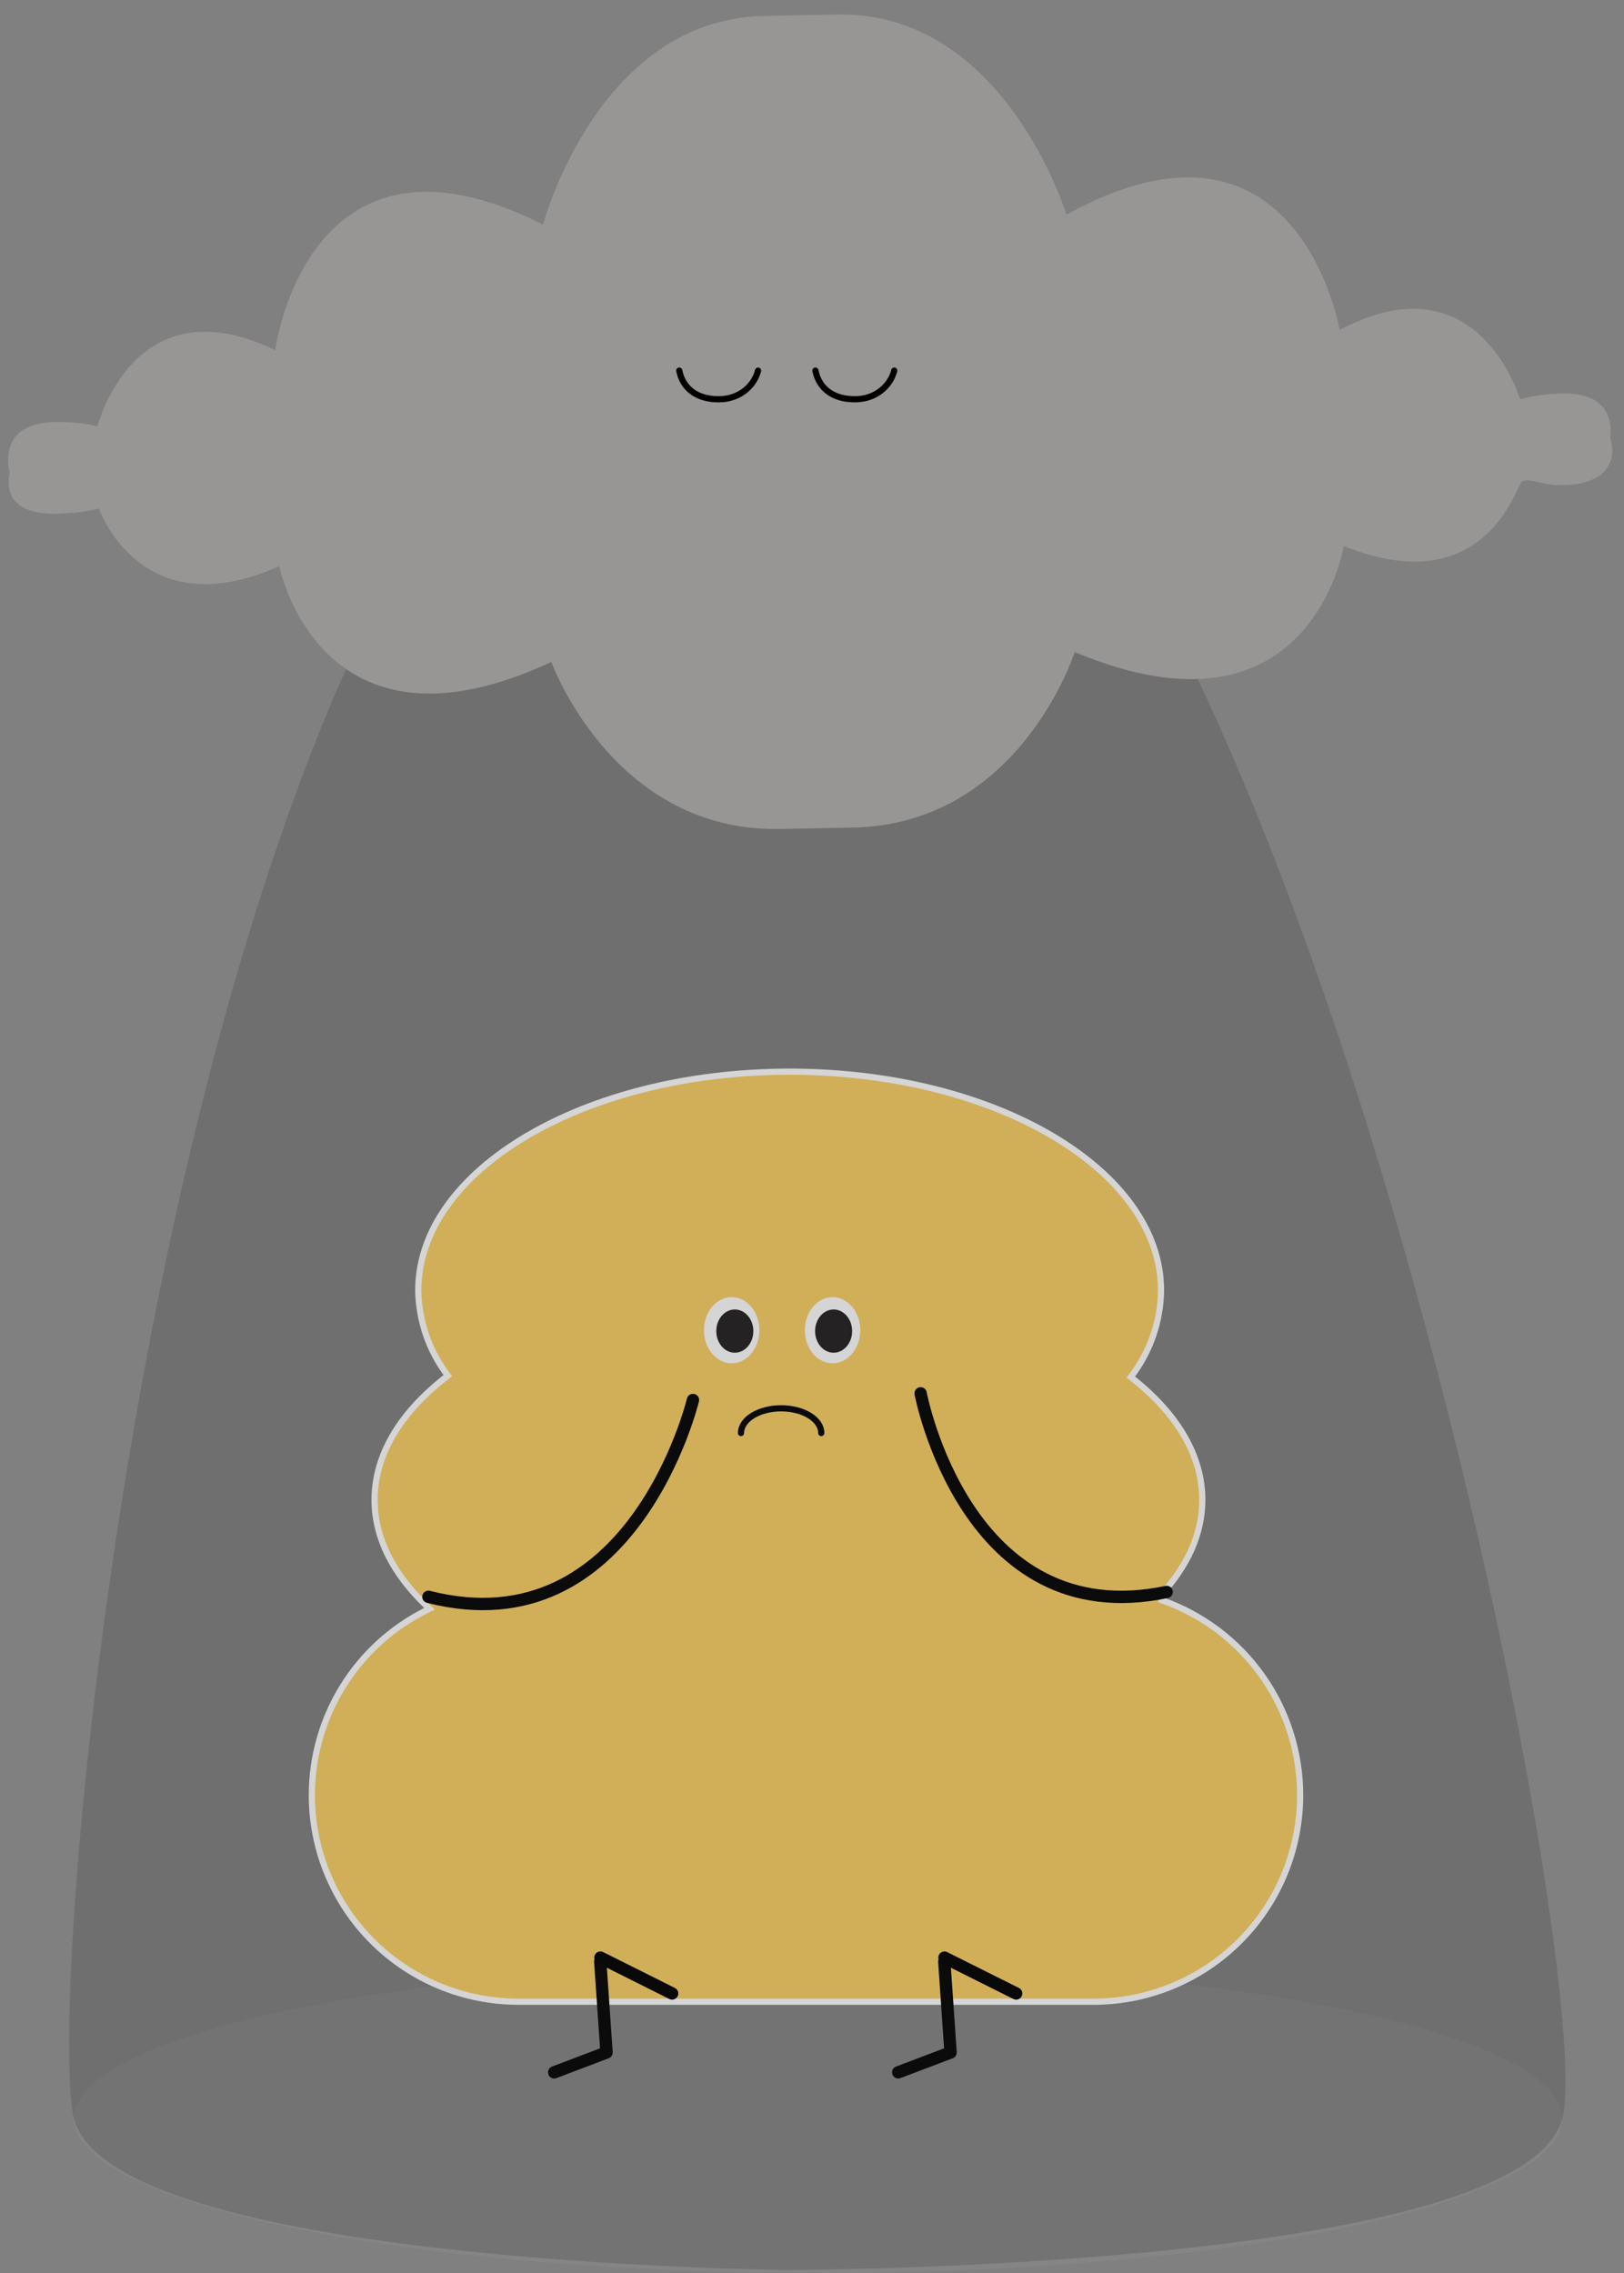 <svg width="263" height="368" viewBox="0 0 263 368" fill="none" xmlns="http://www.w3.org/2000/svg">
<rect x="0" y="0" width="263" height="368" fill="#808080" stroke="none"/>
<ellipse cx="132.5" cy="343" rx="120.5" ry="25" fill="#868585"/>
<path d="M183.413 222.558L183.124 222.947L183.503 223.248C190.624 228.899 194.71 235.634 194.71 242.82C194.71 248.324 192.299 253.566 187.972 258.264L188.34 258.602L188.174 259.074C194.717 261.371 200.384 265.641 204.393 271.294C208.402 276.947 210.555 283.705 210.554 290.634C210.554 299.502 207.028 308.007 200.753 314.278C194.477 320.549 185.965 324.072 177.09 324.072H83.965C75.089 324.072 66.577 320.549 60.301 314.278C54.026 308.007 50.5 299.502 50.5 290.634C50.501 284.439 52.224 278.366 55.478 273.092C58.733 267.819 63.389 263.553 68.929 260.77L69.563 260.452L69.05 259.962C63.677 254.833 60.66 248.995 60.66 242.82C60.66 235.529 64.832 228.707 72.145 223.017L72.529 222.719L72.242 222.327C69.382 218.426 67.807 213.733 67.735 208.898C67.737 199.234 74.36 190.396 85.257 183.946C96.144 177.502 111.215 173.5 127.885 173.5C144.555 173.5 159.623 177.502 170.508 183.946C181.402 190.396 188.023 199.235 188.025 208.899C187.963 213.824 186.35 218.603 183.413 222.558Z" fill="#FACF63" stroke="white"/>
<path d="M112.221 226.655C112.221 226.655 102.531 266.97 69.381 258.52" stroke="#020202" stroke-width="2" stroke-linecap="round" stroke-linejoin="round"/>
<path d="M97.213 317.598L98.223 332.289L89.749 335.504" stroke="#020202" stroke-width="2" stroke-linecap="round" stroke-linejoin="round"/>
<path d="M152.929 317.598L153.939 332.289L145.464 335.504" stroke="#020202" stroke-width="2" stroke-linecap="round" stroke-linejoin="round"/>
<path d="M97.239 316.932L108.846 322.735" stroke="black" stroke-width="2" stroke-linecap="round"/>
<path d="M152.954 316.932L164.562 322.735" stroke="black" stroke-width="2" stroke-linecap="round"/>
<path d="M120 232C120 229.795 122.9 228 126.5 228C130.1 228 133 229.79 133 232" stroke="#020202" stroke-linecap="round" stroke-linejoin="round"/>
<path d="M149.091 225.576C149.091 225.576 156.415 264.532 188.937 257.734" stroke="#020202" stroke-width="2" stroke-linecap="round" stroke-linejoin="round"/>
<path d="M118.489 220.713C120.968 220.713 122.977 218.315 122.977 215.356C122.977 212.398 120.968 210 118.489 210C116.01 210 114 212.398 114 215.356C114 218.315 116.01 220.713 118.489 220.713Z" fill="white"/>
<path d="M119 219C120.657 219 122 217.433 122 215.5C122 213.567 120.657 212 119 212C117.343 212 116 213.567 116 215.5C116 217.433 117.343 219 119 219Z" fill="#221F20"/>
<path d="M134.828 220.714C137.307 220.714 139.317 218.316 139.317 215.357C139.317 212.399 137.307 210.001 134.828 210.001C132.349 210.001 130.339 212.399 130.339 215.357C130.339 218.316 132.349 220.714 134.828 220.714Z" fill="white"/>
<path d="M135 219C136.657 219 138 217.433 138 215.5C138 213.567 136.657 212 135 212C133.343 212 132 213.567 132 215.5C132 217.433 133.343 219 135 219Z" fill="#221F20"/>
<path opacity="0.2" d="M127.24 40.5C204.5 40.5 259.5 318.5 253 343C246.5 367.5 127.24 367.5 127.24 367.5C127.24 367.5 18 366.5 12 343C6 319.5 32 40.5 127.24 40.5Z" fill="#312E2E"/>
<path fill-rule="evenodd" clip-rule="evenodd" d="M16.035 82.335C14.162 82.793 12.244 83.054 10.315 83.114C0.912 83.736 1.087 78.658 1.559 76.539C1 74.03 0.614 67.982 10.035 68.333C11.966 68.325 13.892 68.557 15.783 69.025C15.783 69.025 21.669 45.572 44.566 56.696C44.566 56.696 49.71 17.042 87.946 36.363C87.946 36.363 96.786 2.925 124.006 2.57L135.391 2.354C162.651 1.678 172.705 34.759 172.705 34.759C210.285 14.002 216.95 53.432 216.95 53.432C239.408 41.45 246.179 64.663 246.179 64.663C248.05 64.124 249.967 63.819 251.896 63.754C260.619 63.098 261.11 68.257 260.762 71.028C261.498 72.604 262.013 78.812 252.176 78.535C251.377 78.541 250.403 78.328 249.474 78.125C248.157 77.838 246.932 77.57 246.43 77.973C246.326 78.058 246.157 78.417 245.899 78.966C244.057 82.893 237.667 96.507 217.611 88.392C217.611 88.392 212.323 121.633 174.045 105.564C174.045 105.564 165.149 133.607 137.883 133.989L126.498 134.205C99.284 134.854 89.286 107.168 89.286 107.168C51.747 124.673 45.227 91.655 45.227 91.655C22.733 101.764 16.035 82.335 16.035 82.335Z" fill="#989595"/>
<path d="M122.768 60C122.188 62.321 119.91 64.643 116.384 64.643C112.858 64.643 110.58 62.902 110 60" stroke="black" stroke-linecap="round"/>
<path d="M144.822 60C144.242 62.321 141.964 64.643 138.438 64.643C134.912 64.643 132.635 62.902 132.054 60" stroke="black" stroke-linecap="round"/>
</svg>
